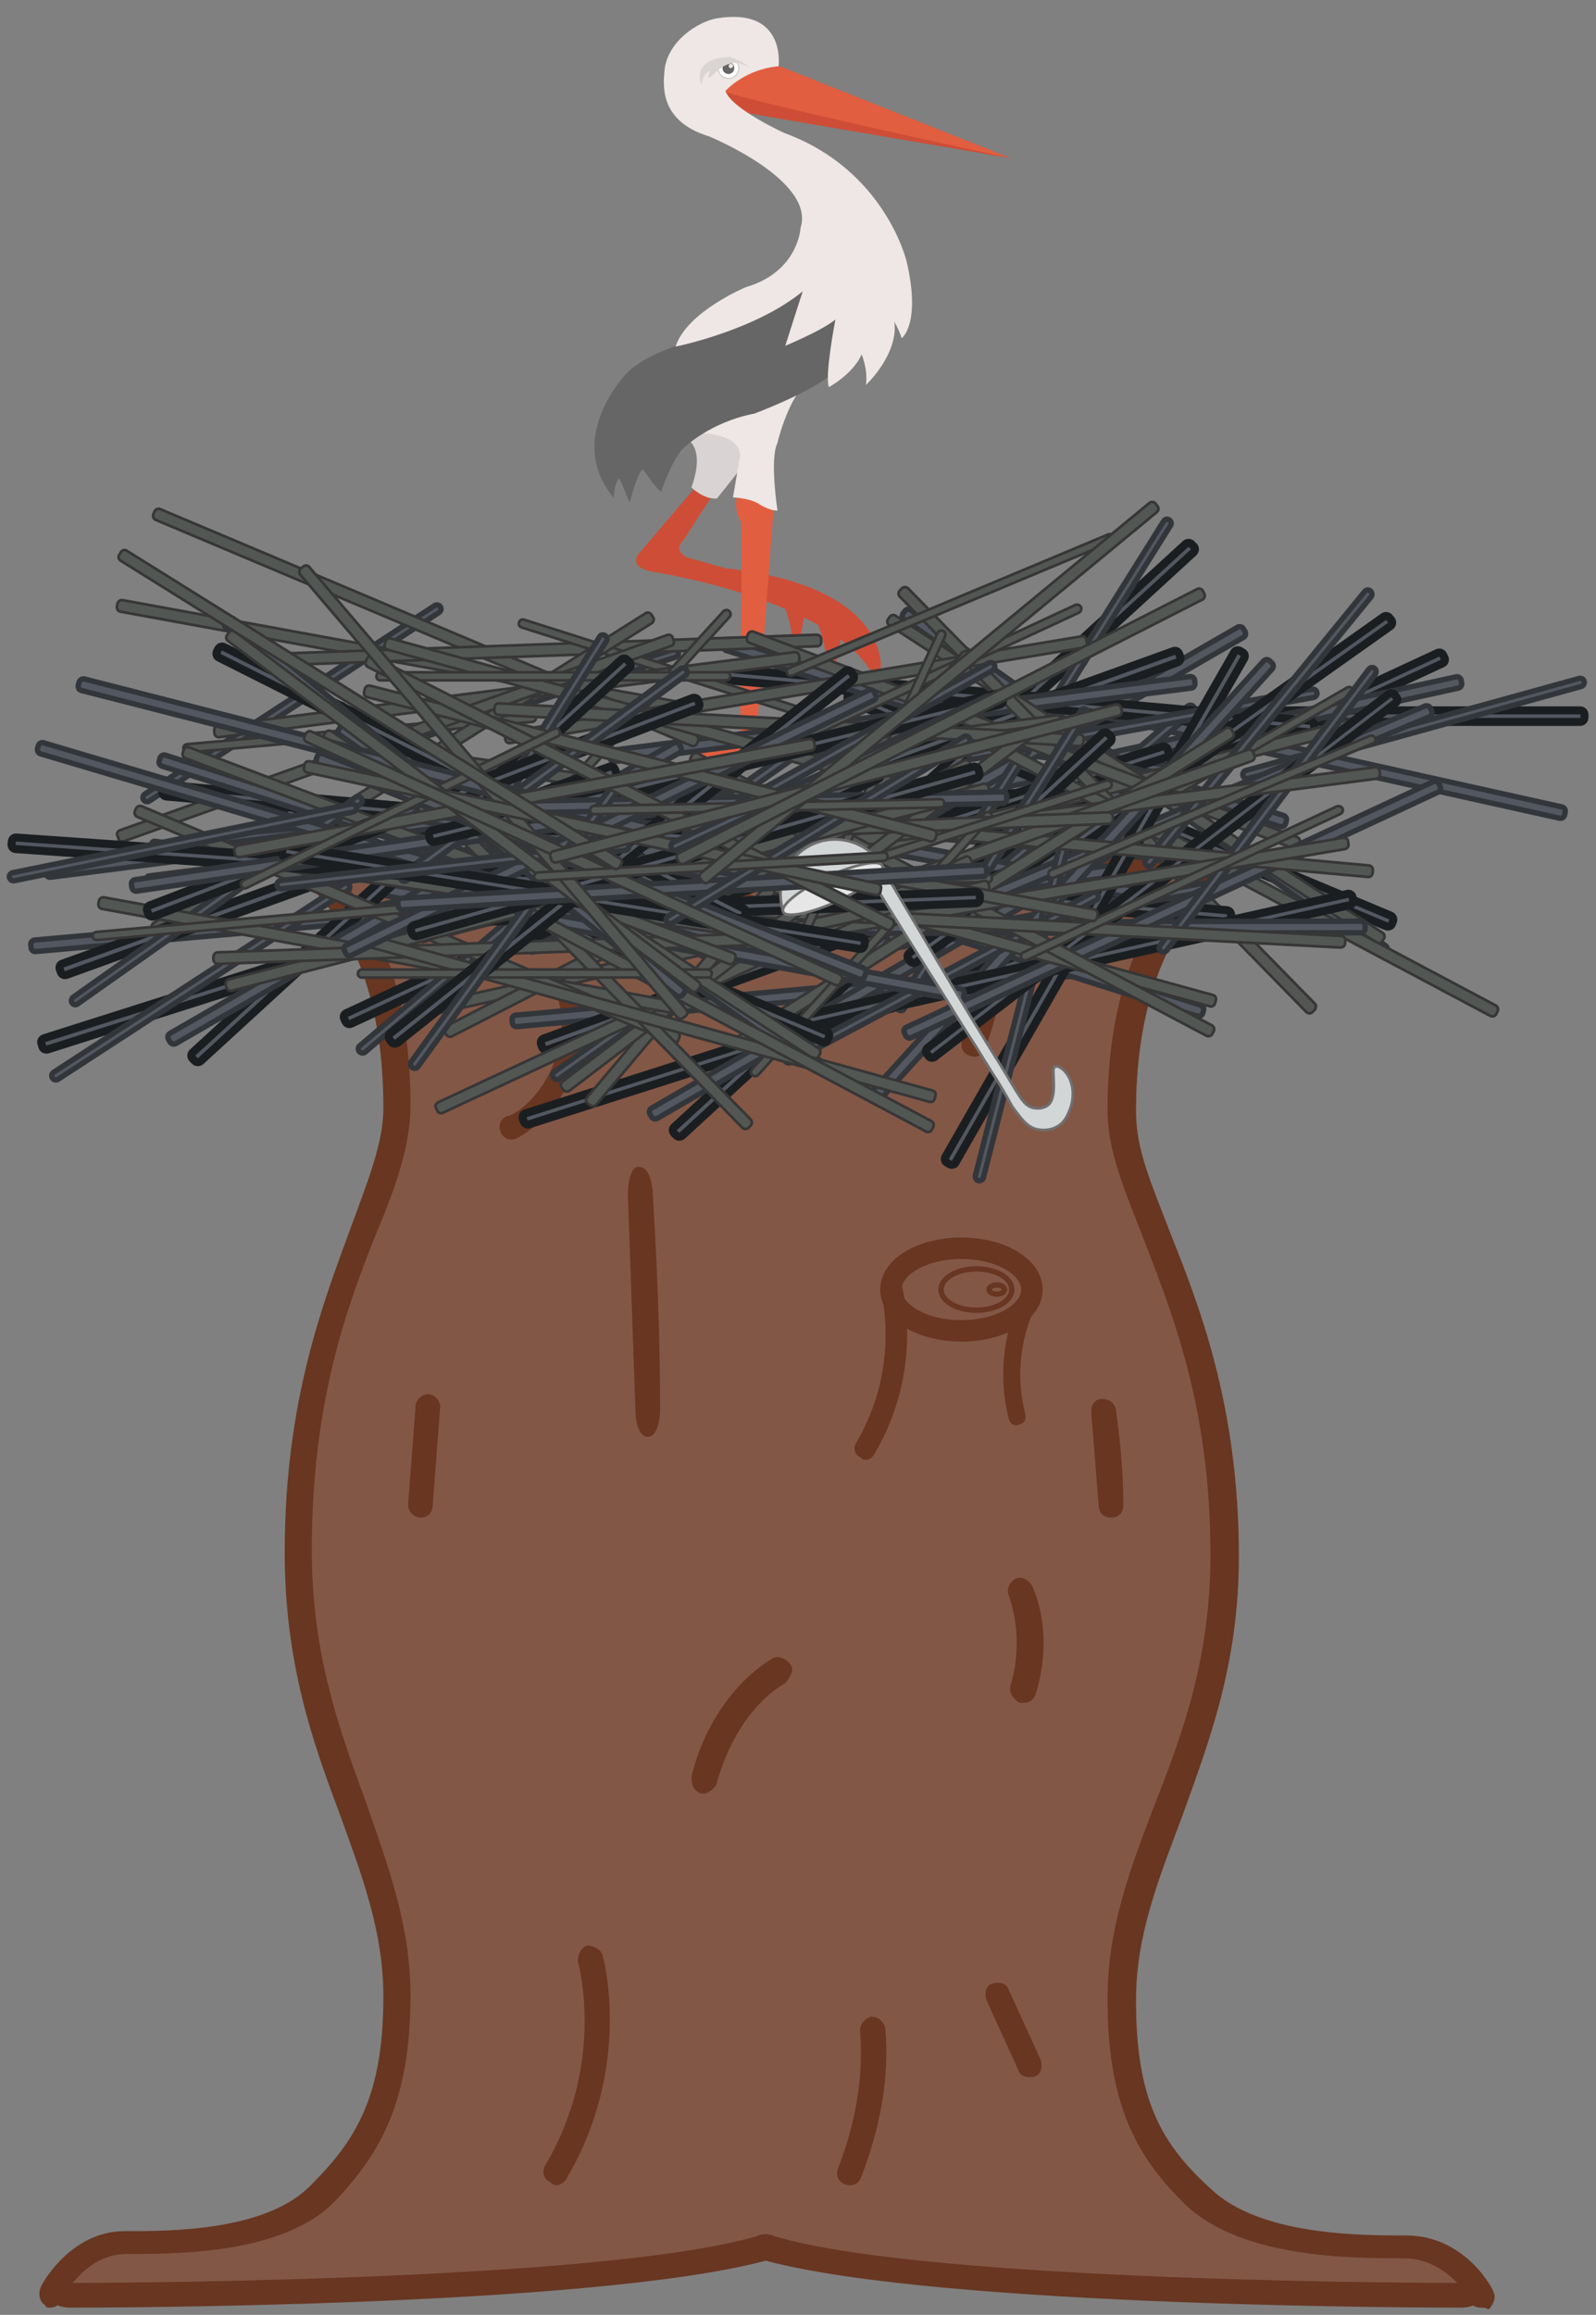 <?xml version="1.0" encoding="utf-8"?>
<!-- Generator: Adobe Illustrator 27.9.0, SVG Export Plug-In . SVG Version: 6.00 Build 0)  -->
<svg version="1.1" xmlns="http://www.w3.org/2000/svg" xmlns:xlink="http://www.w3.org/1999/xlink" x="0px" y="0px"
	 viewBox="0 0 595.3 862.9" style="enable-background:new 0 0 595.3 862.9;" xml:space="preserve">
<rect x="0" y="0" width="595.3" height="862.9" fill="#808080" stroke="none"/>
<style type="text/css">
	.st0{fill:#CE4D36;}
	.st1{fill:#E25E40;}
	.st2{fill:#D9D4D3;}
	.st3{fill:#EEE7E5;}
	.st4{fill:#676666;}
	.st5{fill:#D1D1D1;}
	.st6{fill:#FFFFFF;}
	.st7{fill:#DAD4D2;}
	.st8{fill:#835746;}
	.st9{fill:#683621;}
	.st10{fill:none;stroke:#683621;stroke-width:8;stroke-miterlimit:10;}
	.st11{fill:#683621;stroke:#683621;stroke-miterlimit:10;}
	.st12{fill:none;stroke:#683621;stroke-width:2;stroke-miterlimit:10;}
	.st13{fill:#525760;stroke:#1B1E21;stroke-width:3;stroke-linecap:round;stroke-miterlimit:10;}
	.st14{fill:#525760;stroke:#32363B;stroke-width:2;stroke-linecap:round;stroke-miterlimit:10;}
	.st15{fill:#535754;stroke:#373636;stroke-linecap:round;stroke-miterlimit:10;}
	.st16{fill:#D3D6D7;stroke:#706F6F;stroke-miterlimit:10;}
	.st17{fill:#E6E6E6;stroke:#706F6F;stroke-miterlimit:10;}
</style>
<g id="stork">
	<g>
		<g>
			<path class="st0" d="M270.5,211.8l-13.8-3.9c0,0-6.1-2.2-1.8-6.5l11.8-18.3l-7.9-0.8l-20.8,24.4c0,0-3.5,4.5,4.7,6.3
				c0,0,69.6,10.4,83.6,39.9c0,0,2,1,2.2-4.3C328.5,248.6,331.4,218.5,270.5,211.8z"/>
			<path class="st0" d="M292.3,225.1c0,0,4.2,10.5,2.8,15.5c0,0,2.1,0.8,2.8-1.2c0.7-2,2.1-8.9,2.1-11.2S292.3,225.1,292.3,225.1z"
				/>
			<path class="st0" d="M304.6,231.2c0,0,4.9,12.4,3.4,18.3c0,0,2.5,1,3.4-1.4c0.8-2.4,2.5-10.5,2.5-13.2
				C313.9,232,304.6,231.2,304.6,231.2z"/>
		</g>
		<path class="st1" d="M275.3,184c0,0-2.4,4.5,1.2,10.7c0,0,0.4,26.5-0.4,52.2v27.7l6,0.3l6.5-86.1L275.3,184z"/>
		<path class="st2" d="M255.5,163.2c0,0,8.1,2.7,2.4,18.5c0,0,4.6,4.6,9.5,4.1c0,0,9.2-11.1,12.2-16
			C279.6,169.8,276.6,152.1,255.5,163.2z"/>
		<path class="st3" d="M299.7,144l-45,17.6c0,0,20.6-2.2,21.4,8.1l-2.7,15.7c0,0,6.2,0.3,9.4,2.3c3.1,2,6.1,2.8,7.2,2.6
			c0,0-3-19.3,0-25.2C289.9,165.1,293.7,149.9,299.7,144z"/>
		<path class="st4" d="M302.7,103.3l-49.4,25.2c0,0-14.1,4.6-19.8,10.9c0,0-23.1,23.9-4.6,46.1c0,0,0.3-6.2,2.2-7.1l3.8,9
			c0,0,2.7-11.1,4.9-12.5c0,0,5.4,7.9,6.8,8.4c0,0,4.3-12.8,8.7-16.6c0,0,10-9.5,26-12.5c0,0,19.8-7.3,29-14.7l4.9-32.6L302.7,103.3
			z"/>
		<path class="st0" d="M290.5,24.6c0,0-35,4.3-14.4,17.1L377,59L290.5,24.6z"/>
		<path class="st1" d="M290.5,24.6c0,0-19.7,2.4-20.8,9C269.2,35.8,377,59,377,59L290.5,24.6z"/>
		<path class="st3" d="M338.2,97.6c0,0-7.9-34.2-45.6-48c0,0-19.8-9-22-15.7c0,0,7.1-8.1,19.8-9.2c0,0,3-22-22.8-17.9
			c-7.1,1.1-19.1,8.7-19.8,20.1c-0.3,4.3-2.2,18.2,16.6,23.9c0,0,39.9,16.3,34.2,34.2c0,0-0.8,16.3-20.3,22c0,0-22.2,9.2-26.3,22.2
			c0,0,29.5-5.9,47.4-20.6l-6.5,20.3c0,0,13.8-5.7,18.7-9.8c0,0-4.1,21.2-2.4,25.2c0,0,9-4.9,12.2-12.2c0,0,2.4,5.7,1.6,11.4
			c0,0,12.2-11.4,10.6-23.6c0,0,2.2,4.1,2.7,6.2C336.3,126.1,343.6,120.9,338.2,97.6z"/>
		<circle class="st5" cx="271.7" cy="25.4" r="4.1"/>
		<circle class="st6" cx="271.7" cy="25.4" r="3.6"/>
		<circle class="st4" cx="271.7" cy="25.4" r="2.2"/>
		<circle class="st3" cx="272.6" cy="24.6" r="0.8"/>
		<path class="st1" d="M315.7,282.5c1.2-0.7,5,3,5,0.8c0-2.2-3.9-4.1-5.8-4.9c-11.2-4.9-25-4.7-25-4.7
			c-25.4-2.6-36.1,14.1-36.1,14.1c-1.5,6.1,7.3-1.5,10.9-2.7c18.9-6.4,55.7,4.7,57.1,2.8C323.2,286.1,314.5,283.2,315.7,282.5z"/>
		<path class="st7" d="M279.6,25.2c-1.7-1-4.1-2.1-6.7-1.6c-4.7,0.8-7.9,5.9-8.6,5.3c-0.4-0.3,0.6-2.1,0.2-2.3
			c-0.3-0.2-1.6,1-2.3,2.6c-0.5,1.3-0.4,2.4-0.5,2.4c-0.2,0-1.2-2.7-0.4-5.1c1.3-3.8,6.3-4.8,7.1-4.9
			C274.2,20.4,278.9,24.6,279.6,25.2z"/>
	</g>
</g>
<g id="tree">
	<g transform="translate(1 1)">
		<path class="st8" d="M45.3,836.2c18.4,0,55.2,0,73.6-18.4c18.4-18.4,27.6-36.8,27.6-73.6c0-55.2-36.8-92-36.8-165.7
			c0-92,36.8-128.8,36.8-165.7c0-73.6-36.8-92-36.8-92s82.8,9.2,174.9,9.2s174.9-9.2,174.9-9.2s-36.8,18.4-36.8,92
			c0,36.8,36.8,73.6,36.8,165.7c0,73.6-36.8,110.4-36.8,165.7c0,36.8,9.2,55.2,27.6,73.6c18.4,18.4,55.2,18.4,73.6,18.4
			s27.6,18.4,27.6,18.4H441c0,0-119.6,0-156.4-18.4c-36.8,18.4-156.4,18.4-156.4,18.4H17.7C17.7,854.6,26.9,836.2,45.3,836.2"/>
	</g>
	<path class="st9" d="M544.9,860.2c-7.6,0-193.7,0-259.3-17.5C220,860.2,34,860.2,26.3,860.2c-4.6,0-7.6-1.8-7.6-4.6
		c0-2.8,3.1-4.6,7.6-4.6c1.5,0,196.7,0,256.2-17.5c1.5-0.9,4.6-0.9,6.1,0c58,17.5,253.2,17.5,256.2,17.5c4.6,0,7.6,1.8,7.6,4.6
		C552.5,858.4,549.4,860.2,544.9,860.2z M552.3,860.2c-1.9,0-3.8-0.9-3.8-2.8c0,0-8.6-15.6-25-15.6c-19.2,0-59.5,0-80.6-19.3
		c-18.2-17.5-29.8-36.8-29.8-77.3c0-26.7,8.6-48.8,17.3-71.8c10.6-26.7,21.1-55.2,21.1-93.9c0-55.2-14.4-90.2-25-117.8
		c-6.7-17.5-13.4-32.2-13.4-47.9c0-75.5,39.4-95.7,41.3-95.7c1.9-0.9,4.8,0,6.7,1.8c1,1.8,0,4.6-1.9,6.4l0,0
		c0,0-35.5,18.4-35.5,88.3c0,13.8,5.8,26.7,12.5,44.2c10.6,26.7,25.9,64.4,25.9,121.5c0,40.5-11.5,69.9-21.1,96.6
		c-8.6,23-17.3,44.2-17.3,69c0,36.8,9.6,53.4,27.8,69.9c18.2,17.5,55.7,17.5,73,17.5c22.1,0,32.6,20.2,32.6,21.2
		c1,1.8,0,4.6-1.9,6.4C554.2,860.2,553.2,860.2,552.3,860.2z M18.7,860.2c-0.9,0-1.8,0-1.8-0.9c-1.8-0.9-2.8-3.7-1.8-6.4
		c0-0.9,11-21.2,31.3-21.2c17.5,0,53.4,0,69.9-17.5c16.6-16.6,26.7-33.1,26.7-69.9c0-24.8-8.3-46-16.6-69
		c-10.1-26.7-20.2-56.1-20.2-96.6c0-57.1,14.7-93.9,24.8-121.5c6.4-17.5,12-31.3,12-44.2c0-69-34.1-87.4-34.1-88.3
		c-1.8-0.9-2.8-3.7-1.8-6.4c0.9-2.8,3.7-2.8,6.4-1.8c1.8,0.9,39.6,20.2,39.6,95.7c0,14.7-5.5,30.4-12.9,47.9
		c-11,27.6-23.9,62.6-23.9,117.8c0,38.7,10.1,66.3,20.2,93.9c8.3,23.9,16.6,46,16.6,71.8c0,39.6-11,58.9-28.5,77.3
		c-19.3,19.3-58,19.3-77.3,19.3c-15.6,0-23,15.6-23.9,15.6C22.4,859.3,20.6,860.2,18.7,860.2z M321.2,811.6c-1,2.6-3.4,3.6-6,2.6
		c-2.6-1-3.6-3.4-2.6-6c6.7-17.1,9.6-34.8,8.2-51.2c0.1-2.9,1.7-4.3,4.1-5.3c2.9,0.1,4.3,1.7,5.3,4.1
		C331.8,774.2,328.5,792.7,321.2,811.6z M205,813.2c-1.9-0.7-3.1-3.4-1.7-5.9c23.1-38.8,12.2-76.4,12.2-76.4
		c0.1-2.6,1.5-5.1,3.5-5.7c2.6,0.1,5.1,1.5,5.7,3.5c0.6,2,11.3,42.1-13.8,84.1l-0.7,0.6C208.8,814.7,206.8,815.3,205,813.2z
		 M388.1,772c-0.4,0.8-0.9,1.6-2.1,2c-2.5,0.7-5.4,0.2-6.1-2.2l-12-26.3c-0.7-2.5-0.2-5.4,2.2-6.1c2.5-0.7,5.4-0.2,6.1,2.2l12,26.3
		C388.6,769.1,388.6,771.2,388.1,772z M262.5,668.6h-0.9c-2.8-1-3.7-3.1-3.7-6.2c4.6-19.6,16.6-36.1,30.4-44.3c1.8-1,4.6,0,6.4,2.1
		c1.8,2.1,0,5.2-1.8,7.2c-9.2,5.2-20.2,17.5-25.8,38.1C266.2,666.6,264.3,668.6,262.5,668.6z M378.7,633.5c-1.4-1.2-2.3-3-1.8-5.1
		c3.5-11.5,2.9-23.8-0.7-33.9c-0.8-1.9,0.2-4.6,2.7-6.1c1.9-0.8,4.6,0.2,6.1,2.7c5,11.3,5.8,26.2,1.3,40.4c-1,2.7-2.9,3.6-6.2,3.2
		C379.4,634.1,378.7,633.5,378.7,633.5z M156.8,565.7L156.8,565.7c-2.8,0-4.6-2.8-4.6-4.6l2.8-36.8c0-2.8,2.8-4.6,4.6-4.6
		c2.8,0,4.6,2.8,4.6,4.6l-2.8,36.8C161.4,563.9,159.5,565.7,156.8,565.7z M414.4,565.7c-2.8,0-4.6-1.8-4.6-4.6l-2.8-35
		c0-2.8,1.8-4.6,3.7-4.6c2.8,0,4.6,0.9,5.5,3.7c0,0.9,2.8,17.5,2.8,35.9C419,563.9,417.2,565.7,414.4,565.7L414.4,565.7z
		 M211.3,364.3c2.4-1,5,0.1,5.9,2.5c-0.4,0.8,5,14.1-3,32.8c-8,18.6-21.6,24.8-21.6,24.8c-2.4,1-5-0.1-5.9-2.5c-1-2.4,0.1-5,2.5-5.9
		c0.8,0.4,10.9-4.4,17-18.7s1.8-25.3,1.8-25.3l0,0c-0.5-1.2,0.2-2.9,0.6-3.7C209,367.3,209.8,365.6,211.3,364.3z M460,322.5
		c0,2.8-2,4.6-5,4.6c-2,0-130.4-0.2-168.6,17.2c-1,0.9-3,0.9-4,0c-39.1-17.6-167.5-17.8-168.5-17.8c-3,0-5-1.8-5-4.6s2-4.6,5-4.6
		c5,0,127.4,0.2,170.5,17.8c43.2-17.4,165.5-17.2,170.6-17.2C458,317.9,460,319.7,460,322.5z M241.6,535.6c-2.8,0-4.6-4.2-4.6-10.5
		l-2.8-79.7c0-6.3,1.8-10.5,3.7-10.5c2.8,0,4.6,2.1,5.5,8.4c0,2.1,2.8,39.8,2.8,81.8C246.2,531.4,244.4,535.6,241.6,535.6
		L241.6,535.6z M361.8,393.6c-2.6-0.9-3.8-3.2-2.9-5.8l8.8-34c0.9-2.6,3.2-3.8,5-3.2c2.6,0.9,4.1,2.4,4,5.3
		c-0.3,0.9-3.1,17.4-9.1,34.8C366.7,393.3,364.4,394.5,361.8,393.6L361.8,393.6z"/>
	<ellipse class="st10" cx="358.6" cy="480.7" rx="26.3" ry="15.4"/>
	<path class="st11" d="M321,542.7c-1.5-0.6-2.4-2.6-1.3-4.5c17.4-29.3,9.2-57.6,9.2-57.6c0.1-2,1.1-3.9,2.6-4.3
		c2,0.1,3.9,1.1,4.3,2.6c0.4,1.5,8.5,31.8-10.4,63.4l-0.5,0.5C323.9,543.8,322.4,544.2,321,542.7z"/>
	<path class="st11" d="M377.2,529.7l-0.3-0.4c-7.1-27,5.1-47.4,5.8-48.3c0.6-1,2.2-1.4,3.7-1c1,0.6,1.4,2.2,1,3.7
		c0,0-11.9,18.9-5.4,43.8c0.4,1.6-0.7,2.9-1.9,3C378.7,531.3,377.7,530.6,377.2,529.7z"/>
	<ellipse class="st12" cx="364.2" cy="480.7" rx="13.2" ry="7.7"/>
	<ellipse class="st12" cx="371.8" cy="480.7" rx="2.9" ry="1.7"/>
	<path class="st13" d="M589.4,269.1H372.6c-0.9,0-1.6-0.7-1.6-1.6v-1.1c0-0.9,0.7-1.6,1.6-1.6h216.8c0.9,0,1.6,0.7,1.6,1.6v1.1
		C591,268.3,590.3,269.1,589.4,269.1z"/>
	<path class="st14" d="M581.7,305l-211.6-47c-0.9-0.2-1.4-1-1.2-1.9l0.2-1.1c0.2-0.9,1-1.4,1.9-1.2l211.6,47c0.9,0.2,1.4,1,1.2,1.9
		l-0.2,1.1C583.4,304.7,582.5,305.2,581.7,305z"/>
	<path class="st14" d="M589,252.9l-124.3,34.3c-0.8,0.2-1.3,1.1-1.1,1.9l0,0c0.2,0.8,1.1,1.3,1.9,1.1l124.3-34.3
		c0.8-0.2,1.3-1.1,1.1-1.9v0C590.7,253.2,589.9,252.7,589,252.9z"/>
	<path class="st13" d="M339.6,334.6l196.6-91.2c0.8-0.4,1.8,0,2.1,0.8l0.5,1c0.4,0.8,0,1.8-0.8,2.1l-196.6,91.2
		c-0.8,0.4-1.8,0-2.1-0.8l-0.5-1C338.4,335.9,338.8,335,339.6,334.6z"/>
	<path class="st14" d="M331.4,298.7l211.7-46.4c0.9-0.2,1.7,0.4,1.9,1.2l0.2,1.1c0.2,0.9-0.4,1.7-1.2,1.9l-211.7,46.4
		c-0.9,0.2-1.7-0.4-1.9-1.2l-0.2-1.1C330,299.8,330.6,298.9,331.4,298.7z"/>
	<path class="st14" d="M346.7,349.1l98.3-83.5c0.7-0.6,0.7-1.5,0.2-2.2l0,0c-0.6-0.7-1.5-0.7-2.2-0.2l-98.3,83.5
		c-0.7,0.6-0.7,1.5-0.2,2.2l0,0C345.1,349.5,346,349.6,346.7,349.1z"/>
	<path class="st13" d="M318.7,257.6l200,83.7c0.8,0.3,1.2,1.3,0.9,2.1l-0.4,1c-0.3,0.8-1.3,1.2-2.1,0.9l-200-83.7
		c-0.8-0.3-1.2-1.3-0.9-2.1l0.4-1C317,257.6,317.9,257.2,318.7,257.6z"/>
	<path class="st14" d="M339.7,227.4l177.1,125.1c0.7,0.5,0.9,1.5,0.4,2.2l-0.7,0.9c-0.5,0.7-1.5,0.9-2.2,0.4L337.2,230.9
		c-0.7-0.5-0.9-1.5-0.4-2.2l0.7-0.9C338,227,339,226.9,339.7,227.4z"/>
	<path class="st14" d="M312.8,272.6l127.9,16.3c0.8,0.1,1.6-0.5,1.7-1.3l0,0c0.1-0.8-0.5-1.6-1.3-1.7l-127.9-16.3
		c-0.8-0.1-1.6,0.5-1.7,1.3l0,0C311.4,271.7,312,272.5,312.8,272.6z"/>
	<path class="st13" d="M426.9,298.1l-216.6,8.2c-0.9,0-1.6-0.7-1.7-1.5l0-1.1c0-0.9,0.7-1.6,1.5-1.7l216.6-8.2
		c0.9,0,1.6,0.7,1.7,1.5l0,1.1C428.5,297.4,427.8,298.1,426.9,298.1z"/>
	<path class="st14" d="M420.5,334.4l-213.2-38.9c-0.9-0.2-1.4-1-1.3-1.9l0.2-1.1c0.2-0.9,1-1.4,1.9-1.3l213.2,38.9
		c0.9,0.2,1.4,1,1.3,1.9l-0.2,1.1C422.2,333.9,421.4,334.5,420.5,334.4z"/>
	<path class="st14" d="M251.1,242.1l-122.9,39c-0.8,0.3-1.3,1.1-1,1.9l0,0c0.3,0.8,1.1,1.3,1.9,1L252,245c0.8-0.3,1.3-1.1,1-1.9l0,0
		C252.7,242.3,251.9,241.8,251.1,242.1z"/>
	<path class="st13" d="M226.9,343.9l206.6-65.6c0.8-0.3,1.7,0.2,2,1l0.3,1.1c0.3,0.8-0.2,1.7-1,2l-206.6,65.6c-0.8,0.3-1.7-0.2-2-1
		l-0.3-1.1C225.6,345.1,226.1,344.2,226.9,343.9z"/>
	<path class="st14" d="M75.8,311.9l215.9-19.2c0.9-0.1,1.7,0.6,1.7,1.5l0.1,1.1c0.1,0.9-0.6,1.7-1.5,1.7L76.2,316.2
		c-0.9,0.1-1.7-0.6-1.7-1.5l-0.1-1.1C74.2,312.8,74.9,312,75.8,311.9z"/>
	<path class="st14" d="M55.7,298.6l108.1-70.3c0.7-0.5,0.9-1.4,0.5-2.1l0,0c-0.5-0.7-1.4-0.9-2.1-0.5L54,296
		c-0.7,0.5-0.9,1.4-0.5,2.1l0,0C54,298.9,55,299.1,55.7,298.6z"/>
	<path class="st13" d="M445.2,205.9L285.4,352.4c-0.7,0.6-1.7,0.6-2.3-0.1l-0.8-0.8c-0.6-0.7-0.6-1.7,0.1-2.3l159.8-146.4
		c0.7-0.6,1.7-0.6,2.3,0.1l0.8,0.8C445.9,204.3,445.8,205.3,445.2,205.9z"/>
	<path class="st14" d="M463.8,237.6L276,345.9c-0.8,0.4-1.7,0.2-2.2-0.6l-0.6-1c-0.4-0.8-0.2-1.7,0.6-2.2l187.8-108.3
		c0.8-0.4,1.7-0.2,2.2,0.6l0.6,1C464.8,236.2,464.6,237.2,463.8,237.6z"/>
	<path class="st14" d="M434,194.3l-68.5,109.3c-0.5,0.7-0.2,1.7,0.5,2.1l0,0c0.7,0.5,1.7,0.2,2.1-0.5l68.5-109.3
		c0.5-0.7,0.2-1.7-0.5-2.1l0,0C435.4,193.3,434.5,193.5,434,194.3z"/>
	<path class="st13" d="M488.4,273l-215.9-19.3c-0.9-0.1-1.5-0.9-1.5-1.7l0.1-1.1c0.1-0.9,0.9-1.5,1.7-1.5l215.9,19.3
		c0.9,0.1,1.5,0.9,1.5,1.7l-0.1,1.1C490,272.4,489.2,273.1,488.4,273z"/>
	<path class="st14" d="M477.5,308.1l-206.6-65.6c-0.8-0.3-1.3-1.2-1-2l0.3-1.1c0.3-0.8,1.2-1.3,2-1L478.8,304c0.8,0.3,1.3,1.2,1,2
		l-0.3,1.1C479.2,307.9,478.3,308.4,477.5,308.1z"/>
	<path class="st14" d="M489.4,256.9l-126.9,23.1c-0.8,0.2-1.4,1-1.2,1.8l0,0c0.2,0.8,1,1.4,1.8,1.2L490,260c0.8-0.2,1.4-1,1.2-1.8
		l0,0C491.1,257.3,490.3,256.8,489.4,256.9z"/>
	<path class="st13" d="M233.7,316.1l204-73.4c0.8-0.3,1.8,0.1,2.1,1l0.4,1.1c0.3,0.8-0.1,1.8-1,2.1l-204,73.4
		c-0.8,0.3-1.8-0.1-2.1-1l-0.4-1.1C232.4,317.3,232.9,316.4,233.7,316.1z"/>
	<path class="st14" d="M228.8,279.6l215-27.4c0.9-0.1,1.7,0.5,1.8,1.4l0.1,1.1c0.1,0.9-0.5,1.7-1.4,1.8l-215,27.4
		c-0.9,0.1-1.7-0.5-1.8-1.4l-0.1-1.1C227.3,280.5,227.9,279.7,228.8,279.6z"/>
	<path class="st14" d="M206.5,345.9l105.4-74.4c0.7-0.5,0.9-1.5,0.4-2.2l0,0c-0.5-0.7-1.5-0.9-2.2-0.4l-105.4,74.4
		c-0.7,0.5-0.9,1.5-0.4,2.2l0,0C204.8,346.2,205.8,346.4,206.5,345.9z"/>
	<path class="st15" d="M45.7,223.7L259,262.7c0.9,0.2,1.4,1,1.3,1.9l-0.2,1.1c-0.2,0.9-1,1.4-1.9,1.3L44.9,228
		c-0.9-0.2-1.4-1-1.3-1.9l0.2-1.1C44,224.2,44.9,223.6,45.7,223.7z"/>
	<path class="st15" d="M59.8,189.8L259.5,274c0.8,0.3,1.2,1.3,0.9,2.1l-0.4,1c-0.3,0.8-1.3,1.2-2.1,0.9L58.1,193.8
		c-0.8-0.3-1.2-1.3-0.9-2.1l0.4-1C58,189.8,59,189.4,59.8,189.8z"/>
	<path class="st15" d="M70,280.5l128.5-11.4c0.9-0.1,1.5-0.8,1.4-1.7l0,0c-0.1-0.9-0.8-1.5-1.7-1.4L69.8,277.4
		c-0.9,0.1-1.5,0.8-1.4,1.7l0,0C68.4,280,69.2,280.6,70,280.5z"/>
	<path class="st15" d="M506.8,271.8l-209.8,54.4c-0.9,0.2-1.7-0.3-2-1.1l-0.3-1.1c-0.2-0.9,0.3-1.7,1.1-2l209.8-54.4
		c0.9-0.2,1.7,0.3,2,1.1l0.3,1.1C508.1,270.7,507.6,271.6,506.8,271.8z"/>
	<path class="st15" d="M304.8,240.9l-216.6,7.6c-0.9,0-1.6-0.7-1.7-1.5l0-1.1c0-0.9,0.7-1.6,1.5-1.7l216.6-7.6
		c0.9,0,1.6,0.7,1.7,1.5l0,1.1C306.4,240.1,305.7,240.9,304.8,240.9z"/>
	<path class="st15" d="M502.4,256.3l-111.7,64.4c-0.7,0.4-1,1.4-0.6,2.1l0,0c0.4,0.7,1.4,1,2.1,0.6L503.9,259c0.7-0.4,1-1.4,0.6-2.1
		l0,0C504.1,256.1,503.1,255.9,502.4,256.3z"/>
	<path class="st15" d="M513.4,351.3L331.7,233.1c-0.7-0.5-1-1.5-0.5-2.2l0.6-0.9c0.5-0.7,1.5-1,2.2-0.5l181.7,118.2
		c0.7,0.5,1,1.5,0.5,2.2l-0.6,0.9C515.2,351.6,514.2,351.8,513.4,351.3z"/>
	<path class="st15" d="M487.3,377.3L335.6,222.4c-0.6-0.6-0.6-1.6,0-2.3l0.8-0.8c0.6-0.6,1.6-0.6,2.3,0l151.7,154.8
		c0.6,0.6,0.6,1.6,0,2.3l-0.8,0.8C489,377.9,488,377.9,487.3,377.3z"/>
	<path class="st15" d="M318.4,270l-122.9-39c-0.8-0.3-1.7,0.2-1.9,1l0,0c-0.3,0.8,0.2,1.7,1,1.9l122.9,39c0.8,0.3,1.7-0.2,1.9-1l0,0
		C319.7,271.1,319.2,270.2,318.4,270z"/>
	<path class="st15" d="M120.7,274.6l214.6,30.8c0.9,0.1,1.5,0.9,1.4,1.8l-0.2,1.1c-0.1,0.9-0.9,1.5-1.8,1.4l-214.6-30.8
		c-0.9-0.1-1.5-0.9-1.4-1.8l0.2-1.1C119,275,119.8,274.4,120.7,274.6z"/>
	<path class="st15" d="M281.1,235.5l202.8,76.6c0.8,0.3,1.2,1.2,0.9,2.1l-0.4,1.1c-0.3,0.8-1.2,1.2-2.1,0.9l-202.8-76.6
		c-0.8-0.3-1.2-1.2-0.9-2.1l0.4-1.1C279.3,235.6,280.2,235.2,281.1,235.5z"/>
	<path class="st15" d="M266.4,286l128-16.3c0.8-0.1,1.4-0.9,1.3-1.7l0,0c-0.1-0.8-0.9-1.4-1.7-1.3l-128,16.3
		c-0.8,0.1-1.4,0.9-1.3,1.7l0,0C264.7,285.5,265.5,286.1,266.4,286z"/>
	<path class="st15" d="M296.8,247.4l-215,27.4c-0.9,0.1-1.7-0.5-1.8-1.4l-0.1-1.1c-0.1-0.9,0.5-1.7,1.4-1.8l215-27.4
		c0.9-0.1,1.7,0.5,1.8,1.4l0.1,1.1C298.3,246.5,297.7,247.3,296.8,247.4z"/>
	<path class="st15" d="M468.6,324.1l-215.9-19.9c-0.9-0.1-1.5-0.9-1.4-1.7l0.1-1.1c0.1-0.9,0.9-1.5,1.7-1.4L469,319.7
		c0.9,0.1,1.5,0.9,1.4,1.7l-0.1,1.1C470.2,323.5,469.5,324.1,468.6,324.1z"/>
	<path class="st15" d="M413.4,199.2l-119,49.8c-0.8,0.3-1.2,1.2-0.8,2l0,0c0.3,0.8,1.2,1.2,2,0.8l119-49.8c0.8-0.3,1.2-1.2,0.8-2
		l0,0C415.1,199.3,414.2,198.9,413.4,199.2z"/>
	<path class="st15" d="M57.3,344l183.5-115.4c0.7-0.5,1.7-0.2,2.2,0.5l0.6,1c0.5,0.7,0.2,1.7-0.5,2.2L59.6,347.7
		c-0.7,0.5-1.7,0.2-2.2-0.5l-0.6-1C56.3,345.5,56.6,344.5,57.3,344z"/>
	<path class="st15" d="M44.7,309.5l204.2-72.8c0.8-0.3,1.8,0.1,2,1l0.4,1.1c0.3,0.8-0.1,1.8-1,2L46.2,313.6c-0.8,0.3-1.8-0.1-2-1
		l-0.4-1.1C43.4,310.7,43.9,309.8,44.7,309.5z"/>
	<path class="st15" d="M185.1,325.2l87-95.2c0.6-0.6,0.5-1.6-0.1-2.2v0c-0.6-0.6-1.6-0.5-2.2,0.1l-87,95.2c-0.6,0.6-0.5,1.6,0.1,2.2
		l0,0C183.6,325.9,184.6,325.9,185.1,325.2z"/>
	<path class="st15" d="M145.8,238l208.9,57.7c0.9,0.2,1.4,1.1,1.1,2l-0.3,1.1c-0.2,0.9-1.1,1.4-2,1.1l-208.9-57.7
		c-0.9-0.2-1.4-1.1-1.1-2l0.3-1.1C144.1,238.3,145,237.8,145.8,238z"/>
	<path class="st15" d="M366.4,273.1l191.5,101.7c0.8,0.4,1.1,1.4,0.7,2.2l-0.5,1c-0.4,0.8-1.4,1.1-2.2,0.7L364.3,276.9
		c-0.8-0.4-1.1-1.4-0.7-2.2l0.5-1C364.6,272.9,365.6,272.6,366.4,273.1z"/>
	<path class="st15" d="M141.9,253.6l129,0c0.9,0,1.5-0.7,1.5-1.5l0,0c0-0.9-0.7-1.5-1.5-1.5l-129,0c-0.9,0-1.5,0.7-1.5,1.5v0
		C140.3,252.9,141,253.6,141.9,253.6z"/>
	<path class="st15" d="M404.1,241.4l-213.8,35.6c-0.9,0.1-1.7-0.4-1.8-1.3l-0.2-1.1c-0.1-0.9,0.4-1.7,1.3-1.8l213.8-35.6
		c0.9-0.1,1.7,0.4,1.8,1.3l0.2,1.1C405.5,240.4,405,241.2,404.1,241.4z"/>
	<path class="st15" d="M402.4,278.1l-216.5-11.6c-0.9,0-1.6-0.8-1.5-1.7l0.1-1.1c0-0.9,0.8-1.6,1.7-1.5l216.5,11.6
		c0.9,0,1.6,0.8,1.5,1.7l-0.1,1.1C404,277.5,403.3,278.2,402.4,278.1z"/>
	<path class="st15" d="M401.1,225.5l-117,54.3c-0.8,0.4-1.1,1.3-0.8,2.1v0c0.4,0.8,1.3,1.1,2.1,0.8l117-54.3
		c0.8-0.4,1.1-1.3,0.8-2.1l0,0C402.8,225.5,401.9,225.2,401.1,225.5z"/>
	<path class="st13" d="M196.1,415l206.5-65.9c0.8-0.3,1.7,0.2,2,1l0.3,1.1c0.3,0.8-0.2,1.7-1,2l-206.5,65.9c-0.8,0.3-1.7-0.2-2-1
		L195,417C194.7,416.1,195.2,415.2,196.1,415z"/>
	<path class="st14" d="M192.5,378.4l215.9-19.6c0.9-0.1,1.7,0.6,1.7,1.5l0.1,1.1c0.1,0.9-0.6,1.7-1.5,1.7l-215.9,19.6
		c-0.9,0.1-1.7-0.6-1.7-1.5l-0.1-1.1C190.9,379.2,191.6,378.4,192.5,378.4z"/>
	<path class="st13" d="M414.1,276.6L254.5,423.3c-0.7,0.6-1.7,0.6-2.3-0.1l-0.8-0.8c-0.6-0.7-0.6-1.7,0.1-2.3l159.6-146.7
		c0.7-0.6,1.7-0.6,2.3,0.1l0.8,0.8C414.8,275,414.8,276,414.1,276.6z"/>
	<path class="st14" d="M432.8,308.3L245.2,416.9c-0.8,0.4-1.7,0.2-2.2-0.6l-0.6-1c-0.4-0.8-0.2-1.7,0.6-2.2l187.6-108.6
		c0.8-0.4,1.7-0.2,2.2,0.6l0.6,1C433.8,306.9,433.5,307.8,432.8,308.3z"/>
	<path class="st14" d="M403,265l-68.3,109.4c-0.5,0.7-0.2,1.7,0.5,2.1h0c0.7,0.5,1.7,0.2,2.1-0.5l68.3-109.4
		c0.5-0.7,0.2-1.7-0.5-2.1l0,0C404.4,264,403.4,264.2,403,265z"/>
	<path class="st13" d="M457.4,343.6l-215.9-18.9c-0.9-0.1-1.5-0.9-1.5-1.7l0.1-1.1c0.1-0.9,0.9-1.5,1.7-1.5l215.9,18.9
		c0.9,0.1,1.5,0.9,1.5,1.7l-0.1,1.1C459.1,343.1,458.3,343.7,457.4,343.6z"/>
	<path class="st14" d="M446.6,378.8l-206.7-65.3c-0.8-0.3-1.3-1.2-1-2l0.3-1.1c0.3-0.8,1.2-1.3,2-1l206.7,65.3c0.8,0.3,1.3,1.2,1,2
		l-0.3,1.1C448.3,378.6,447.4,379,446.6,378.8z"/>
	<path class="st14" d="M458.4,327.5l-126.9,23.3c-0.8,0.2-1.4,1-1.2,1.8l0,0c0.2,0.8,1,1.4,1.8,1.2L459,330.6c0.8-0.2,1.4-1,1.2-1.8
		l0,0C460.1,327.9,459.3,327.4,458.4,327.5z"/>
	<path class="st13" d="M202.8,387.1l203.9-73.7c0.8-0.3,1.8,0.1,2.1,1l0.4,1.1c0.3,0.8-0.1,1.8-1,2.1l-203.9,73.7
		c-0.8,0.3-1.8-0.1-2.1-1l-0.4-1.1C201.5,388.3,202,387.4,202.8,387.1z"/>
	<path class="st14" d="M197.8,350.6l215-27.8c0.9-0.1,1.7,0.5,1.8,1.4l0.1,1.1c0.1,0.9-0.5,1.7-1.4,1.8l-215,27.8
		c-0.9,0.1-1.7-0.5-1.8-1.4l-0.1-1.1C196.3,351.6,197,350.8,197.8,350.6z"/>
	<path class="st14" d="M208.6,402.1l105.3-74.6c0.7-0.5,0.9-1.5,0.4-2.2l0,0c-0.5-0.7-1.5-0.9-2.2-0.4l-105.3,74.6
		c-0.7,0.5-0.9,1.5-0.4,2.2l0,0C207,402.5,207.9,402.6,208.6,402.1z"/>
	<path class="st13" d="M518.6,233.4L341.7,358.7c-0.7,0.5-1.7,0.3-2.2-0.4l-0.7-0.9c-0.5-0.7-0.3-1.7,0.4-2.2l176.9-125.3
		c0.7-0.5,1.7-0.3,2.2,0.4l0.7,0.9C519.5,231.9,519.3,232.9,518.6,233.4z"/>
	<path class="st14" d="M533.1,267.2l-199.8,84c-0.8,0.3-1.8,0-2.1-0.9l-0.4-1c-0.3-0.8,0-1.8,0.9-2.1l199.8-84
		c0.8-0.3,1.8,0,2.1,0.9l0.4,1C534.3,265.9,533.9,266.9,533.1,267.2z"/>
	<path class="st14" d="M509,220.5l-81.6,99.9c-0.5,0.7-0.4,1.6,0.2,2.2l0,0c0.7,0.5,1.6,0.4,2.2-0.2l81.6-99.9
		c0.5-0.7,0.4-1.6-0.2-2.2l0,0C510.5,219.7,509.6,219.8,509,220.5z"/>
	<path class="st13" d="M352.6,431.3l107.7-188.1c0.4-0.8,1.4-1,2.2-0.6l1,0.6c0.8,0.4,1,1.4,0.6,2.2L356.4,433.4
		c-0.4,0.8-1.4,1-2.2,0.6l-1-0.6C352.5,433,352.2,432.1,352.6,431.3z"/>
	<path class="st14" d="M325.3,406.7l146-160.3c0.6-0.7,1.6-0.7,2.3-0.1l0.8,0.8c0.7,0.6,0.7,1.6,0.1,2.3l-146,160.3
		c-0.6,0.7-1.6,0.7-2.3,0.1l-0.8-0.8C324.7,408.4,324.7,407.4,325.3,406.7z"/>
	<path class="st14" d="M366.8,439l32-125c0.2-0.8-0.3-1.7-1.1-1.9l0,0c-0.8-0.2-1.7,0.3-1.9,1.1l-32,125c-0.2,0.8,0.3,1.7,1.1,1.9
		l0,0C365.7,440.3,366.6,439.8,366.8,439z"/>
	<path class="st13" d="M291.1,380.5l211.5-47.3c0.9-0.2,1.7,0.4,1.9,1.2l0.2,1.1c0.2,0.9-0.4,1.7-1.2,1.9l-211.5,47.3
		c-0.9,0.2-1.7-0.4-1.9-1.2l-0.2-1.1C289.7,381.5,290.2,380.7,291.1,380.5z"/>
	<path class="st14" d="M290.8,343.7l216.8-0.3c0.9,0,1.6,0.7,1.6,1.6l0,1.1c0,0.9-0.7,1.6-1.6,1.6L290.8,348c-0.9,0-1.6-0.7-1.6-1.6
		l0-1.1C289.2,344.4,289.9,343.7,290.8,343.7z"/>
	<path class="st14" d="M295,396.1l113.9-60.6c0.8-0.4,1-1.3,0.6-2.1l0,0c-0.4-0.8-1.3-1-2.1-0.6l-113.9,60.6c-0.8,0.4-1,1.3-0.6,2.1
		l0,0C293.3,396.2,294.2,396.5,295,396.1z"/>
	<path class="st13" d="M520.6,262L348.6,394c-0.7,0.5-1.7,0.4-2.2-0.3l-0.7-0.9c-0.5-0.7-0.4-1.7,0.3-2.2l172-131.9
		c0.7-0.5,1.7-0.4,2.2,0.3l0.7,0.9C521.4,260.5,521.3,261.5,520.6,262z"/>
	<path class="st14" d="M536.4,295.3l-196.5,91.5c-0.8,0.4-1.8,0-2.1-0.8l-0.5-1c-0.4-0.8,0-1.8,0.8-2.1l196.5-91.5
		c0.8-0.4,1.8,0,2.1,0.8l0.5,1C537.5,293.9,537.2,294.9,536.4,295.3z"/>
	<path class="st14" d="M510.5,249.5l-77.8,102.9c-0.5,0.7-0.4,1.6,0.3,2.2l0,0c0.7,0.5,1.6,0.4,2.2-0.3L513,251.3
		c0.5-0.7,0.4-1.6-0.3-2.2l0,0C512,248.6,511,248.8,510.5,249.5z"/>
	<path class="st15" d="M513.3,290.3l-215,27.8c-0.9,0.1-1.7-0.5-1.8-1.4l-0.1-1.1c-0.1-0.9,0.5-1.7,1.4-1.8l215-27.8
		c0.9-0.1,1.7,0.5,1.8,1.4l0.1,1.1C514.8,289.3,514.2,290.1,513.3,290.3z"/>
	<path class="st15" d="M510.3,326.9l-215.9-19.5c-0.9-0.1-1.5-0.9-1.5-1.7l0.1-1.1c0.1-0.9,0.9-1.5,1.7-1.5l215.9,19.5
		c0.9,0.1,1.5,0.9,1.5,1.7l-0.1,1.1C511.9,326.3,511.1,327,510.3,326.9z"/>
	<path class="st15" d="M510.9,274.3l-118.9,50c-0.8,0.3-1.2,1.2-0.8,2v0c0.3,0.8,1.2,1.2,2,0.8l118.9-50c0.8-0.3,1.2-1.2,0.8-2l0,0
		C512.6,274.3,511.7,274,510.9,274.3z"/>
	<path class="st15" d="M273.9,387.2l183.3-115.7c0.7-0.5,1.7-0.2,2.2,0.5l0.6,1c0.5,0.7,0.2,1.7-0.5,2.2L276.3,390.9
		c-0.7,0.5-1.7,0.2-2.2-0.5l-0.6-1C273,388.7,273.2,387.7,273.9,387.2z"/>
	<path class="st15" d="M261.3,352.7l204.1-73.2c0.8-0.3,1.8,0.1,2.1,1l0.4,1.1c0.3,0.8-0.1,1.8-1,2.1l-204.1,73.2
		c-0.8,0.3-1.8-0.1-2.1-1l-0.4-1.1C260,353.9,260.4,353,261.3,352.7z"/>
	<path class="st15" d="M282.8,400.7l86.8-95.4c0.6-0.6,0.5-1.6-0.1-2.2l0,0c-0.6-0.6-1.6-0.5-2.2,0.1l-86.8,95.4
		c-0.6,0.6-0.5,1.6,0.1,2.2l0,0C281.3,401.3,282.3,401.3,282.8,400.7z"/>
	<path class="st15" d="M243.4,313.5l209,57.4c0.9,0.2,1.4,1.1,1.1,2l-0.3,1.1c-0.2,0.9-1.1,1.4-2,1.1l-209-57.4
		c-0.9-0.2-1.4-1.1-1.1-2l0.3-1.1C241.7,313.8,242.6,313.3,243.4,313.5z"/>
	<path class="st15" d="M260.4,280.9L452,382.2c0.8,0.4,1.1,1.4,0.7,2.2l-0.5,1c-0.4,0.8-1.4,1.1-2.2,0.7L258.3,284.7
		c-0.8-0.4-1.1-1.4-0.7-2.2l0.5-1C258.6,280.7,259.6,280.4,260.4,280.9z"/>
	<path class="st15" d="M239.5,329.1l129-0.2c0.9,0,1.5-0.7,1.5-1.5l0,0c0-0.9-0.7-1.5-1.5-1.5l-129,0.2c-0.9,0-1.5,0.7-1.5,1.5l0,0
		C237.9,328.4,238.6,329.1,239.5,329.1z"/>
	<path class="st15" d="M501.7,316.5l-213.8,35.9c-0.9,0.1-1.7-0.4-1.8-1.3l-0.2-1.1c-0.1-0.9,0.4-1.7,1.3-1.8l213.8-35.9
		c0.9-0.1,1.7,0.4,1.8,1.3l0.2,1.1C503.1,315.5,502.5,316.3,501.7,316.5z"/>
	<path class="st15" d="M500,353.2l-216.5-11.3c-0.9,0-1.6-0.8-1.5-1.7l0.1-1.1c0-0.9,0.8-1.6,1.7-1.5l216.5,11.3
		c0.9,0,1.6,0.8,1.5,1.7l-0.1,1.1C501.6,352.6,500.9,353.2,500,353.2z"/>
	<path class="st15" d="M498.6,300.6l-116.9,54.4c-0.8,0.4-1.1,1.3-0.7,2.1l0,0c0.4,0.8,1.3,1.1,2.1,0.7l116.9-54.4
		c0.8-0.4,1.1-1.3,0.7-2.1v0C500.3,300.6,499.4,300.3,498.6,300.6z"/>
	<path class="st15" d="M163.4,410.9l196.5-91.5c0.8-0.4,1.8,0,2.1,0.8l0.5,1c0.4,0.8,0,1.8-0.8,2.1l-196.5,91.5
		c-0.8,0.4-1.8,0-2.1-0.8l-0.5-1C162.2,412.3,162.6,411.3,163.4,410.9z"/>
	<path class="st15" d="M155.2,375.1l211.7-46.7c0.9-0.2,1.7,0.4,1.9,1.2l0.2,1.1c0.2,0.9-0.4,1.7-1.2,1.9l-211.7,46.7
		c-0.9,0.2-1.7-0.4-1.9-1.2L154,377C153.8,376.1,154.3,375.3,155.2,375.1z"/>
	<path class="st15" d="M362.2,246.1L222.4,411.8c-0.6,0.7-1.6,0.8-2.3,0.2l-0.9-0.7c-0.7-0.6-0.8-1.6-0.2-2.3l139.8-165.7
		c0.6-0.7,1.6-0.8,2.3-0.2l0.9,0.7C362.7,244.4,362.8,245.4,362.2,246.1z"/>
	<path class="st15" d="M384.7,275.2L212.4,406.6c-0.7,0.5-1.7,0.4-2.2-0.3l-0.7-0.9c-0.5-0.7-0.4-1.7,0.3-2.2l172.4-131.5
		c0.7-0.5,1.7-0.4,2.2,0.3l0.7,0.9C385.6,273.6,385.4,274.6,384.7,275.2z"/>
	<path class="st15" d="M349.7,236l-53.9,117.2c-0.4,0.8,0,1.7,0.8,2l0,0c0.8,0.4,1.7,0,2-0.8l53.9-117.2c0.4-0.8,0-1.7-0.8-2l0,0
		C350.9,234.8,350,235.2,349.7,236z"/>
	<path class="st15" d="M413.6,307.1L197,315.6c-0.9,0-1.6-0.7-1.7-1.5l0-1.1c0-0.9,0.7-1.6,1.5-1.7l216.6-8.5c0.9,0,1.6,0.7,1.7,1.5
		l0,1.1C415.2,306.3,414.5,307.1,413.6,307.1z"/>
	<path class="st15" d="M407.3,343.3L194,304.7c-0.9-0.2-1.4-1-1.3-1.9l0.2-1.1c0.2-0.9,1-1.4,1.9-1.3l213.3,38.6
		c0.9,0.2,1.4,1,1.3,1.9l-0.2,1.1C409,342.9,408.2,343.5,407.3,343.3z"/>
	<path class="st15" d="M412.6,291l-122.9,39.2c-0.8,0.3-1.3,1.1-1,1.9l0,0c0.3,0.8,1.1,1.3,1.9,1L413.6,294c0.8-0.3,1.3-1.1,1-1.9
		l0,0C414.3,291.2,413.4,290.8,412.6,291z"/>
	<path class="st15" d="M166.6,382.4l192.9-98.9c0.8-0.4,1.8-0.1,2.2,0.7l0.5,1c0.4,0.8,0.1,1.8-0.7,2.2l-192.9,98.9
		c-0.8,0.4-1.8,0.1-2.2-0.7l-0.5-1C165.5,383.8,165.8,382.8,166.6,382.4z"/>
	<path class="st15" d="M157,346.9l209.7-54.7c0.9-0.2,1.7,0.3,2,1.1l0.3,1.1c0.2,0.9-0.3,1.7-1.1,2l-209.7,54.7
		c-0.9,0.2-1.7-0.3-2-1.1l-0.3-1.1C155.7,348,156.2,347.1,157,346.9z"/>
	<path class="st13" d="M129.1,377.7l196.6-91.2c0.8-0.4,1.8,0,2.1,0.8l0.5,1c0.4,0.8,0,1.8-0.8,2.1L131,381.6
		c-0.8,0.4-1.8,0-2.1-0.8l-0.5-1C128,379,128.3,378.1,129.1,377.7z"/>
	<path class="st14" d="M121,341.8l211.7-46.4c0.9-0.2,1.7,0.4,1.9,1.2l0.2,1.1c0.2,0.9-0.4,1.7-1.2,1.9l-211.7,46.4
		c-0.9,0.2-1.7-0.4-1.9-1.2l-0.2-1.1C119.6,342.9,120.1,342,121,341.8z"/>
	<path class="st14" d="M136.2,392.2l98.3-83.5c0.7-0.6,0.7-1.5,0.2-2.2l0,0c-0.6-0.7-1.5-0.7-2.2-0.2l-98.3,83.5
		c-0.7,0.6-0.7,1.5-0.2,2.2h0C134.6,392.6,135.6,392.7,136.2,392.2z"/>
	<path class="st13" d="M108.3,300.7l200,83.7c0.8,0.3,1.2,1.3,0.9,2.1l-0.4,1c-0.3,0.8-1.3,1.2-2.1,0.9l-200-83.7
		c-0.8-0.3-1.2-1.3-0.9-2.1l0.4-1C106.5,300.7,107.5,300.3,108.3,300.7z"/>
	<path class="st14" d="M129.3,270.5l177.1,125.1c0.7,0.5,0.9,1.5,0.4,2.2l-0.7,0.9c-0.5,0.7-1.5,0.9-2.2,0.4L126.8,274
		c-0.7-0.5-0.9-1.5-0.4-2.2l0.7-0.9C127.6,270.1,128.6,270,129.3,270.5z"/>
	<path class="st14" d="M102.4,315.7L230.3,332c0.8,0.1,1.6-0.5,1.7-1.3l0,0c0.1-0.8-0.5-1.6-1.3-1.7l-127.9-16.3
		c-0.8-0.1-1.6,0.5-1.7,1.3l0,0C101,314.8,101.6,315.6,102.4,315.7z"/>
	<path class="st13" d="M364,336.7l-216.6,8.2c-0.9,0-1.6-0.7-1.7-1.5l0-1.1c0-0.9,0.7-1.6,1.5-1.7l216.6-8.2c0.9,0,1.6,0.7,1.7,1.5
		l0,1.1C365.6,335.9,364.9,336.6,364,336.7z"/>
	<path class="st14" d="M357.7,372.9L144.4,334c-0.9-0.2-1.4-1-1.3-1.9l0.2-1.1c0.2-0.9,1-1.4,1.9-1.3l213.2,38.9
		c0.9,0.2,1.4,1,1.3,1.9l-0.2,1.1C359.4,372.5,358.6,373.1,357.7,372.9z"/>
	<g>
		<path class="st16" d="M328.8,323.1c14.4,24.3,22,37.1,26.3,44.3c0,0,5.6,9.5,14.2,23.4c4.3,7,0.8,1.2,3,4.8
			c7.9,12.7,9.2,16.6,13.2,17.4c1.8,0.4,4.2,0.1,5.7-1.3c2.1-2.1,1.9-6.6,1.8-9.8c-0.1-2.4-0.3-3.6,0.4-4.2c0.9-0.7,2.7,0.4,3.9,1.8
			c1.7,1.9,2.3,4.1,2.6,5.5c0.8,4.2-0.4,7.6-1,9c-0.8,1.9-1.8,4.4-4.5,5.9c-3.6,2.1-7.4,1.1-7.9,1c-3.3-0.9-5.2-3.4-7.9-7
			c-1.7-2.2-1.6-2.6-4.4-7.4c-2.3-3.9-2.6-4.1-7.2-11.5c-1.8-3-2.9-4.8-4.1-6.6c-4.4-6.7-8.5-13.6-12.8-20.4
			c-4.3-6.7-11.7-18.4-25.3-40.4C326.1,326.1,327.4,324.6,328.8,323.1z"/>
		<g>
			<path class="st16" d="M292.2,339.9c-3.3-9.8,1.3-20.6,10.5-25c9.4-4.5,20.9-1.1,26.4,7.9c-6.2,2.9-12.3,5.7-18.5,8.6
				C304.5,334.2,298.3,337.1,292.2,339.9z"/>
			
				<ellipse transform="matrix(0.907 -0.421 0.421 0.907 -110.613 161.504)" class="st17" cx="310.6" cy="331.4" rx="20.4" ry="4.9"/>
		</g>
	</g>
	<path class="st13" d="M16.5,387l206.6-65.6c0.8-0.3,1.7,0.2,2,1l0.3,1.1c0.3,0.8-0.2,1.7-1,2L17.8,391.2c-0.8,0.3-1.7-0.2-2-1
		l-0.3-1.1C15.1,388.2,15.6,387.3,16.5,387z"/>
	<path class="st14" d="M12.9,350.4l215.9-19.2c0.9-0.1,1.7,0.6,1.7,1.5l0.1,1.1c0.1,0.9-0.6,1.7-1.5,1.7L13.3,354.7
		c-0.9,0.1-1.7-0.6-1.7-1.5l-0.1-1.1C11.4,351.3,12,350.5,12.9,350.4z"/>
	<path class="st14" d="M21.7,402.3L129.8,332c0.7-0.5,0.9-1.4,0.5-2.1l0,0c-0.5-0.7-1.4-0.9-2.1-0.5L20,399.7
		c-0.7,0.5-0.9,1.4-0.5,2.1h0C20,402.6,21,402.8,21.7,402.3z"/>
	<path class="st13" d="M234.7,249L74.9,395.5c-0.7,0.6-1.7,0.6-2.3-0.1l-0.8-0.8c-0.6-0.7-0.6-1.7,0.1-2.3l159.8-146.4
		c0.7-0.6,1.7-0.6,2.3,0.1l0.8,0.8C235.4,247.4,235.4,248.4,234.7,249z"/>
	<path class="st14" d="M253.3,280.7L65.6,389c-0.8,0.4-1.7,0.2-2.2-0.6l-0.6-1c-0.4-0.8-0.2-1.7,0.6-2.2L251.2,277
		c0.8-0.4,1.7-0.2,2.2,0.6l0.6,1C254.4,279.3,254.1,280.3,253.3,280.7z"/>
	<path class="st14" d="M223.6,237.4l-68.5,109.3c-0.5,0.7-0.2,1.7,0.5,2.1l0,0c0.7,0.5,1.7,0.2,2.1-0.5L226.2,239
		c0.5-0.7,0.2-1.7-0.5-2.1l0,0C225,236.4,224,236.6,223.6,237.4z"/>
	<path class="st13" d="M277.9,316.1L62,296.9c-0.9-0.1-1.5-0.9-1.5-1.7l0.1-1.1c0.1-0.9,0.9-1.5,1.7-1.5l215.9,19.3
		c0.9,0.1,1.5,0.9,1.5,1.7l-0.1,1.1C279.6,315.5,278.8,316.2,277.9,316.1z"/>
	<path class="st14" d="M267,351.3L60.4,285.6c-0.8-0.3-1.3-1.2-1-2l0.3-1.1c0.3-0.8,1.2-1.3,2-1l206.6,65.6c0.8,0.3,1.3,1.2,1,2
		l-0.3,1.1C268.8,351.1,267.9,351.5,267,351.3z"/>
	<path class="st14" d="M279,300l-126.9,23.1c-0.8,0.2-1.4,1-1.2,1.8h0c0.2,0.8,1,1.4,1.8,1.2l126.9-23.1c0.8-0.2,1.4-1,1.2-1.8l0,0
		C280.6,300.4,279.8,299.9,279,300z"/>
	<path class="st13" d="M23.3,359.2l204-73.4c0.8-0.3,1.8,0.1,2.1,1l0.4,1.1c0.3,0.8-0.1,1.8-1,2.1l-204,73.4c-0.8,0.3-1.8-0.1-2.1-1
		l-0.4-1.1C22,360.4,22.4,359.5,23.3,359.2z"/>
	<path class="st14" d="M18.3,322.7l215-27.4c0.9-0.1,1.7,0.5,1.8,1.4l0.1,1.1c0.1,0.9-0.5,1.7-1.4,1.8L18.9,327
		c-0.9,0.1-1.7-0.5-1.8-1.4l-0.1-1.1C16.8,323.6,17.5,322.8,18.3,322.7z"/>
	<path class="st14" d="M29,374.2l105.4-74.4c0.7-0.5,0.9-1.5,0.4-2.2l0,0c-0.5-0.7-1.5-0.9-2.2-0.4L27.3,371.7
		c-0.7,0.5-0.9,1.5-0.4,2.2h0C27.4,374.6,28.4,374.7,29,374.2z"/>
	<path class="st15" d="M38.8,334.5L252,373.4c0.9,0.2,1.4,1,1.3,1.9l-0.2,1.1c-0.2,0.9-1,1.4-1.9,1.3L38,338.8
		c-0.9-0.2-1.4-1-1.3-1.9l0.2-1.1C37.1,334.9,37.9,334.4,38.8,334.5z"/>
	<path class="st15" d="M52.8,300.5l199.7,84.2c0.8,0.3,1.2,1.3,0.9,2.1l-0.4,1c-0.3,0.8-1.3,1.2-2.1,0.9L51.2,304.5
		c-0.8-0.3-1.2-1.3-0.9-2.1l0.4-1C51.1,300.6,52,300.2,52.8,300.5z"/>
	<path class="st15" d="M36.2,350.4L164.7,339c0.9-0.1,1.5-0.8,1.4-1.7l0,0c-0.1-0.9-0.8-1.5-1.7-1.4L36,347.4
		c-0.9,0.1-1.5,0.8-1.4,1.7l0,0C34.6,349.9,35.4,350.5,36.2,350.4z"/>
	<path class="st15" d="M296.3,314.9L86.5,369.3c-0.9,0.2-1.7-0.3-2-1.1l-0.3-1.1c-0.2-0.9,0.3-1.7,1.1-2l209.8-54.4
		c0.9-0.2,1.7,0.3,2,1.1l0.3,1.1C297.7,313.8,297.2,314.7,296.3,314.9z"/>
	<path class="st15" d="M297.9,351.7l-216.6,7.6c-0.9,0-1.6-0.7-1.7-1.5l0-1.1c0-0.9,0.7-1.6,1.5-1.7l216.6-7.6
		c0.9,0,1.6,0.7,1.7,1.5l0,1.1C299.5,350.9,298.8,351.6,297.9,351.7z"/>
	<path class="st15" d="M303,394.4L121.3,276.2c-0.7-0.5-1-1.5-0.5-2.2l0.6-0.9c0.5-0.7,1.5-1,2.2-0.5l181.7,118.2
		c0.7,0.5,1,1.5,0.5,2.2l-0.6,0.9C304.7,394.7,303.7,394.9,303,394.4z"/>
	<path class="st15" d="M276.9,420.4L125.2,265.5c-0.6-0.6-0.6-1.6,0-2.3l0.8-0.8c0.6-0.6,1.6-0.6,2.3,0L280,417.3
		c0.6,0.6,0.6,1.6,0,2.3l-0.8,0.8C278.5,421,277.5,421,276.9,420.4z"/>
	<path class="st15" d="M57.9,313.1l214.6,30.8c0.9,0.1,1.5,0.9,1.4,1.8l-0.2,1.1c-0.1,0.9-0.9,1.5-1.8,1.4L57.2,317.4
		c-0.9-0.1-1.5-0.9-1.4-1.8l0.2-1.1C56.2,313.6,57,313,57.9,313.1z"/>
	<path class="st15" d="M70.6,278.6l202.8,76.6c0.8,0.3,1.2,1.2,0.9,2.1l-0.4,1.1c-0.3,0.8-1.2,1.2-2.1,0.9L69.1,282.6
		c-0.8-0.3-1.2-1.2-0.9-2.1l0.4-1.1C68.9,278.7,69.8,278.3,70.6,278.6z"/>
	<path class="st15" d="M55.9,329.1l128-16.3c0.8-0.1,1.4-0.9,1.3-1.7l0,0c-0.1-0.8-0.9-1.4-1.7-1.3L55.5,326
		c-0.8,0.1-1.4,0.9-1.3,1.7l0,0C54.3,328.6,55.1,329.2,55.9,329.1z"/>
	<path class="st15" d="M138.9,348.8l208.9,57.7c0.9,0.2,1.4,1.1,1.1,2l-0.3,1.1c-0.2,0.9-1.1,1.4-2,1.1l-208.9-57.7
		c-0.9-0.2-1.4-1.1-1.1-2l0.3-1.1C137.2,349,138,348.5,138.9,348.8z"/>
	<path class="st15" d="M155.9,316.2l191.5,101.7c0.8,0.4,1.1,1.4,0.7,2.2l-0.5,1c-0.4,0.8-1.4,1.1-2.2,0.7L153.9,320
		c-0.8-0.4-1.1-1.4-0.7-2.2l0.5-1C154.2,316,155.1,315.7,155.9,316.2z"/>
	<path class="st15" d="M135,364.4l129,0c0.9,0,1.5-0.7,1.5-1.5l0,0c0-0.9-0.7-1.5-1.5-1.5l-129,0c-0.9,0-1.5,0.7-1.5,1.5v0
		C133.4,363.7,134.1,364.4,135,364.4z"/>
	<path class="st13" d="M6.1,312.2l216.2,15.1c0.9,0.1,1.5,0.8,1.5,1.7l-0.1,1.1c-0.1,0.9-0.8,1.5-1.7,1.5L5.8,316.5
		c-0.9-0.1-1.5-0.8-1.5-1.7l0.1-1.1C4.5,312.8,5.2,312.1,6.1,312.2z"/>
	<path class="st14" d="M16.3,276.9l207.8,61.6c0.8,0.3,1.3,1.1,1.1,2l-0.3,1.1c-0.3,0.8-1.1,1.3-2,1.1L15.1,281
		c-0.8-0.3-1.3-1.1-1.1-2l0.3-1.1C14.6,277.1,15.5,276.6,16.3,276.9z"/>
	<path class="st14" d="M5.3,328.3l126.4-25.6c0.8-0.2,1.4-1,1.2-1.8l0,0c-0.2-0.8-1-1.4-1.8-1.2L4.7,325.3c-0.8,0.2-1.4,1-1.2,1.8h0
		C3.7,327.9,4.5,328.5,5.3,328.3z"/>
	<path class="st13" d="M259.9,264.2L57.4,341.6c-0.8,0.3-1.8-0.1-2.1-0.9l-0.4-1.1c-0.3-0.8,0.1-1.8,0.9-2.1l202.5-77.3
		c0.8-0.3,1.8,0.1,2.1,0.9l0.4,1.1C261.1,263,260.7,263.9,259.9,264.2z"/>
	<path class="st14" d="M265.5,300.6L51,332.2c-0.9,0.1-1.7-0.5-1.8-1.4l-0.2-1.1c-0.1-0.9,0.5-1.7,1.4-1.8l214.5-31.6
		c0.9-0.1,1.7,0.5,1.8,1.4l0.2,1.1C267,299.6,266.4,300.4,265.5,300.6z"/>
	<path class="st14" d="M253.8,249.3l-103.9,76.4c-0.7,0.5-0.8,1.5-0.3,2.2l0,0c0.5,0.7,1.5,0.8,2.2,0.3l103.9-76.4
		c0.7-0.5,0.8-1.5,0.3-2.2h0C255.4,248.9,254.5,248.8,253.8,249.3z"/>
	<path class="st13" d="M275.3,342.5L81.6,245.1c-0.8-0.4-1.1-1.4-0.7-2.2l0.5-1c0.4-0.8,1.4-1.1,2.2-0.7l193.7,97.4
		c0.8,0.4,1.1,1.4,0.7,2.2l-0.5,1C277.1,342.6,276.1,342.9,275.3,342.5z"/>
	<path class="st14" d="M252.3,371.2L84.3,234.1c-0.7-0.6-0.8-1.6-0.2-2.3l0.7-0.9c0.6-0.7,1.6-0.8,2.3-0.2L255,367.8
		c0.7,0.6,0.8,1.6,0.2,2.3l-0.7,0.9C254,371.6,252.9,371.7,252.3,371.2z"/>
	<path class="st14" d="M282.2,327.9l-126.5-25.2c-0.8-0.2-1.7,0.4-1.8,1.2l0,0c-0.2,0.8,0.4,1.7,1.2,1.8L281.6,331
		c0.8,0.2,1.7-0.4,1.8-1.2l0,0C283.6,328.9,283.1,328.1,282.2,327.9z"/>
	<path class="st14" d="M31.5,253.1l210,53.7c0.9,0.2,1.4,1.1,1.2,2l-0.3,1.1c-0.2,0.9-1.1,1.4-2,1.2l-210-53.7
		c-0.9-0.2-1.4-1.1-1.2-2l0.3-1.1C29.8,253.4,30.7,252.9,31.5,253.1z"/>
	<path class="st13" d="M372.9,262.7l-210.7,51.1c-0.9,0.2-1.7-0.3-1.9-1.2l-0.3-1.1c-0.2-0.9,0.3-1.7,1.2-1.9l210.7-51.1
		c0.9-0.2,1.7,0.3,1.9,1.2l0.3,1.1C374.3,261.6,373.8,262.5,372.9,262.7z"/>
	<path class="st14" d="M373.9,299.5l-216.7,4.2c-0.9,0-1.6-0.7-1.6-1.6l0-1.1c0-0.9,0.7-1.6,1.6-1.6l216.7-4.2
		c0.9,0,1.6,0.7,1.6,1.6l0,1.1C375.5,298.7,374.8,299.5,373.9,299.5z"/>
	<path class="st14" d="M368.8,247.1L256,309.8c-0.7,0.4-1,1.4-0.6,2.1l0,0c0.4,0.7,1.4,1,2.1,0.6l112.8-62.6c0.7-0.4,1-1.4,0.6-2.1
		l0,0C370.5,247,369.5,246.7,368.8,247.1z"/>
	<path class="st13" d="M145.6,385.2l169.6-135c0.7-0.6,1.7-0.4,2.3,0.3l0.7,0.9c0.6,0.7,0.4,1.7-0.3,2.3l-169.6,135
		c-0.7,0.6-1.7,0.4-2.3-0.3l-0.7-0.9C144.8,386.8,144.9,385.8,145.6,385.2z"/>
	<path class="st14" d="M129.2,352.3l194.8-95c0.8-0.4,1.8-0.1,2.1,0.7l0.5,1c0.4,0.8,0.1,1.8-0.7,2.1l-194.8,95
		c-0.8,0.4-1.8,0.1-2.1-0.7l-0.5-1C128.1,353.6,128.4,352.7,129.2,352.3z"/>
	<path class="st14" d="M155.9,397.6l75.9-104.3c0.5-0.7,0.4-1.7-0.3-2.2l0,0c-0.7-0.5-1.7-0.4-2.2,0.3l-75.9,104.3
		c-0.5,0.7-0.4,1.7,0.3,2.2l0,0C154.4,398.5,155.4,398.3,155.9,397.6z"/>
	<path class="st13" d="M107.2,315.3l214.1,34.2c0.9,0.1,1.5,1,1.3,1.8l-0.2,1.1c-0.1,0.9-1,1.5-1.8,1.3l-214.1-34.2
		c-0.9-0.1-1.5-1-1.3-1.8l0.2-1.1C105.5,315.8,106.3,315.2,107.2,315.3z"/>
	<path class="st14" d="M120.5,281L322,360.8c0.8,0.3,1.2,1.3,0.9,2.1l-0.4,1.1c-0.3,0.8-1.3,1.2-2.1,0.9L118.9,285
		c-0.8-0.3-1.2-1.3-0.9-2.1l0.4-1.1C118.7,281.1,119.7,280.7,120.5,281z"/>
	<path class="st14" d="M105,331.3L233.2,317c0.8-0.1,1.5-0.9,1.4-1.7l0,0c-0.1-0.8-0.9-1.5-1.7-1.4l-128.2,14.3
		c-0.8,0.1-1.5,0.9-1.4,1.7l0,0C103.4,330.7,104.1,331.4,105,331.3z"/>
	<path class="st13" d="M364.2,290l-208.6,59c-0.9,0.2-1.7-0.3-2-1.1l-0.3-1.1c-0.2-0.9,0.3-1.7,1.1-2l208.6-59
		c0.9-0.2,1.7,0.3,2,1.1l0.3,1.1C365.6,288.9,365.1,289.8,364.2,290z"/>
	<path class="st14" d="M366.6,326.7l-216.4,12.4c-0.9,0.1-1.6-0.6-1.7-1.5l-0.1-1.1c-0.1-0.9,0.6-1.6,1.5-1.7l216.4-12.4
		c0.9-0.1,1.6,0.6,1.7,1.5l0.1,1.1C368.1,325.9,367.5,326.7,366.6,326.7z"/>
	<path class="st14" d="M359.5,274.6l-110.3,66.9c-0.7,0.4-1,1.4-0.5,2.1l0,0c0.4,0.7,1.4,1,2.1,0.5l110.3-66.9
		c0.7-0.4,1-1.4,0.5-2.1v0C361.2,274.4,360.2,274.2,359.5,274.6z"/>
	<path class="st15" d="M347,313.6l-210-53.7c-0.9-0.2-1.4-1.1-1.2-2l0.3-1.1c0.2-0.9,1.1-1.4,2-1.2l210,53.7c0.9,0.2,1.4,1.1,1.2,2
		l-0.3,1.1C348.7,313.3,347.9,313.8,347,313.6z"/>
	<path class="st15" d="M330.6,346.5l-193.4-97.9c-0.8-0.4-1.1-1.4-0.7-2.2l0.5-1c0.4-0.8,1.4-1.1,2.2-0.7l193.4,97.9
		c0.8,0.4,1.1,1.4,0.7,2.2l-0.5,1C332.4,346.6,331.4,346.9,330.6,346.5z"/>
	<path class="st15" d="M350.6,297.9l-129,2.5c-0.9,0-1.5,0.7-1.5,1.6l0,0c0,0.9,0.7,1.5,1.6,1.5l129-2.5c0.9,0,1.5-0.7,1.5-1.6l0,0
		C352.2,298.5,351.5,297.8,350.6,297.9z"/>
	<path class="st15" d="M88.7,315.2l213.1-39.7c0.9-0.2,1.7,0.4,1.9,1.3l0.2,1.1c0.2,0.9-0.4,1.7-1.3,1.9L89.5,319.5
		c-0.9,0.2-1.7-0.4-1.9-1.3l-0.2-1.1C87.3,316.2,87.9,315.4,88.7,315.2z"/>
	<path class="st15" d="M92,331L208,274.5c0.8-0.4,1.1-1.3,0.7-2.1h0c-0.4-0.8-1.3-1.1-2.1-0.7L90.7,328.2c-0.8,0.4-1.1,1.3-0.7,2.1
		l0,0C90.3,331.1,91.3,331.4,92,331z"/>
	<path class="st15" d="M87.6,235.4l173,130.6c0.7,0.5,0.8,1.5,0.3,2.2l-0.7,0.9c-0.5,0.7-1.5,0.8-2.2,0.3L85,238.9
		c-0.7-0.5-0.8-1.5-0.3-2.2l0.7-0.9C85.9,235,86.9,234.9,87.6,235.4z"/>
	<path class="st15" d="M115.4,211.4l140.6,165c0.6,0.7,0.5,1.7-0.2,2.3l-0.9,0.7c-0.7,0.6-1.7,0.5-2.3-0.2l-140.6-165
		c-0.6-0.7-0.5-1.7,0.2-2.3l0.9-0.7C113.8,210.6,114.9,210.7,115.4,211.4z"/>
	<path class="st15" d="M326.5,333.6L114.6,288c-0.9-0.2-1.4-1-1.2-1.9l0.2-1.1c0.2-0.9,1-1.4,1.9-1.2l211.9,45.6
		c0.9,0.2,1.4,1,1.2,1.9l-0.2,1.1C328.2,333.3,327.3,333.8,326.5,333.6z"/>
	<path class="st15" d="M311.4,367.1l-197-90.5c-0.8-0.4-1.2-1.3-0.8-2.1l0.5-1c0.4-0.8,1.3-1.2,2.1-0.8l197,90.5
		c0.8,0.4,1.2,1.3,0.8,2.1l-0.5,1C313.1,367.2,312.2,367.5,311.4,367.1z"/>
	<path class="st15" d="M329.5,317.8l-128.8,7.4c-0.9,0-1.5,0.8-1.5,1.6l0,0c0,0.9,0.8,1.5,1.6,1.5l128.8-7.4c0.9,0,1.5-0.8,1.5-1.6
		l0,0C331.1,318.4,330.4,317.7,329.5,317.8z"/>
	<path class="st15" d="M228.9,323.7L45,209c-0.8-0.5-1-1.5-0.5-2.2l0.6-1c0.5-0.8,1.5-1,2.2-0.5l183.9,114.7c0.8,0.5,1,1.5,0.5,2.2
		l-0.6,1C230.6,324,229.6,324.2,228.9,323.7z"/>
	<path class="st14" d="M252.4,316.8l116.9-54.4c0.8-0.4,1.1-1.3,0.7-2.1h0c-0.4-0.8-1.3-1.1-2.1-0.7L251.1,314
		c-0.8,0.4-1.1,1.3-0.7,2.1v0C250.8,316.8,251.7,317.2,252.4,316.8z"/>
	<path class="st15" d="M206.4,317.3l209.7-54.7c0.9-0.2,1.7,0.3,2,1.1l0.3,1.1c0.2,0.9-0.3,1.7-1.1,2l-209.7,54.7
		c-0.9,0.2-1.7-0.3-2-1.1l-0.3-1.1C205,318.4,205.5,317.6,206.4,317.3z"/>
	<path class="st15" d="M431.5,190.9L264.3,328.8c-0.7,0.6-1.7,0.5-2.3-0.2l-0.7-0.9c-0.6-0.7-0.5-1.7,0.2-2.3l167.2-137.9
		c0.7-0.6,1.7-0.5,2.3,0.2l0.7,0.9C432.3,189.3,432.2,190.3,431.5,190.9z"/>
	<path class="st15" d="M448.5,223.5l-193.2,98.4c-0.8,0.4-1.8,0.1-2.2-0.7l-0.5-1c-0.4-0.8-0.1-1.8,0.7-2.2l193.2-98.4
		c0.8-0.4,1.8-0.1,2.2,0.7l0.5,1C449.6,222.2,449.3,223.1,448.5,223.5z"/>
</g>
</svg>
